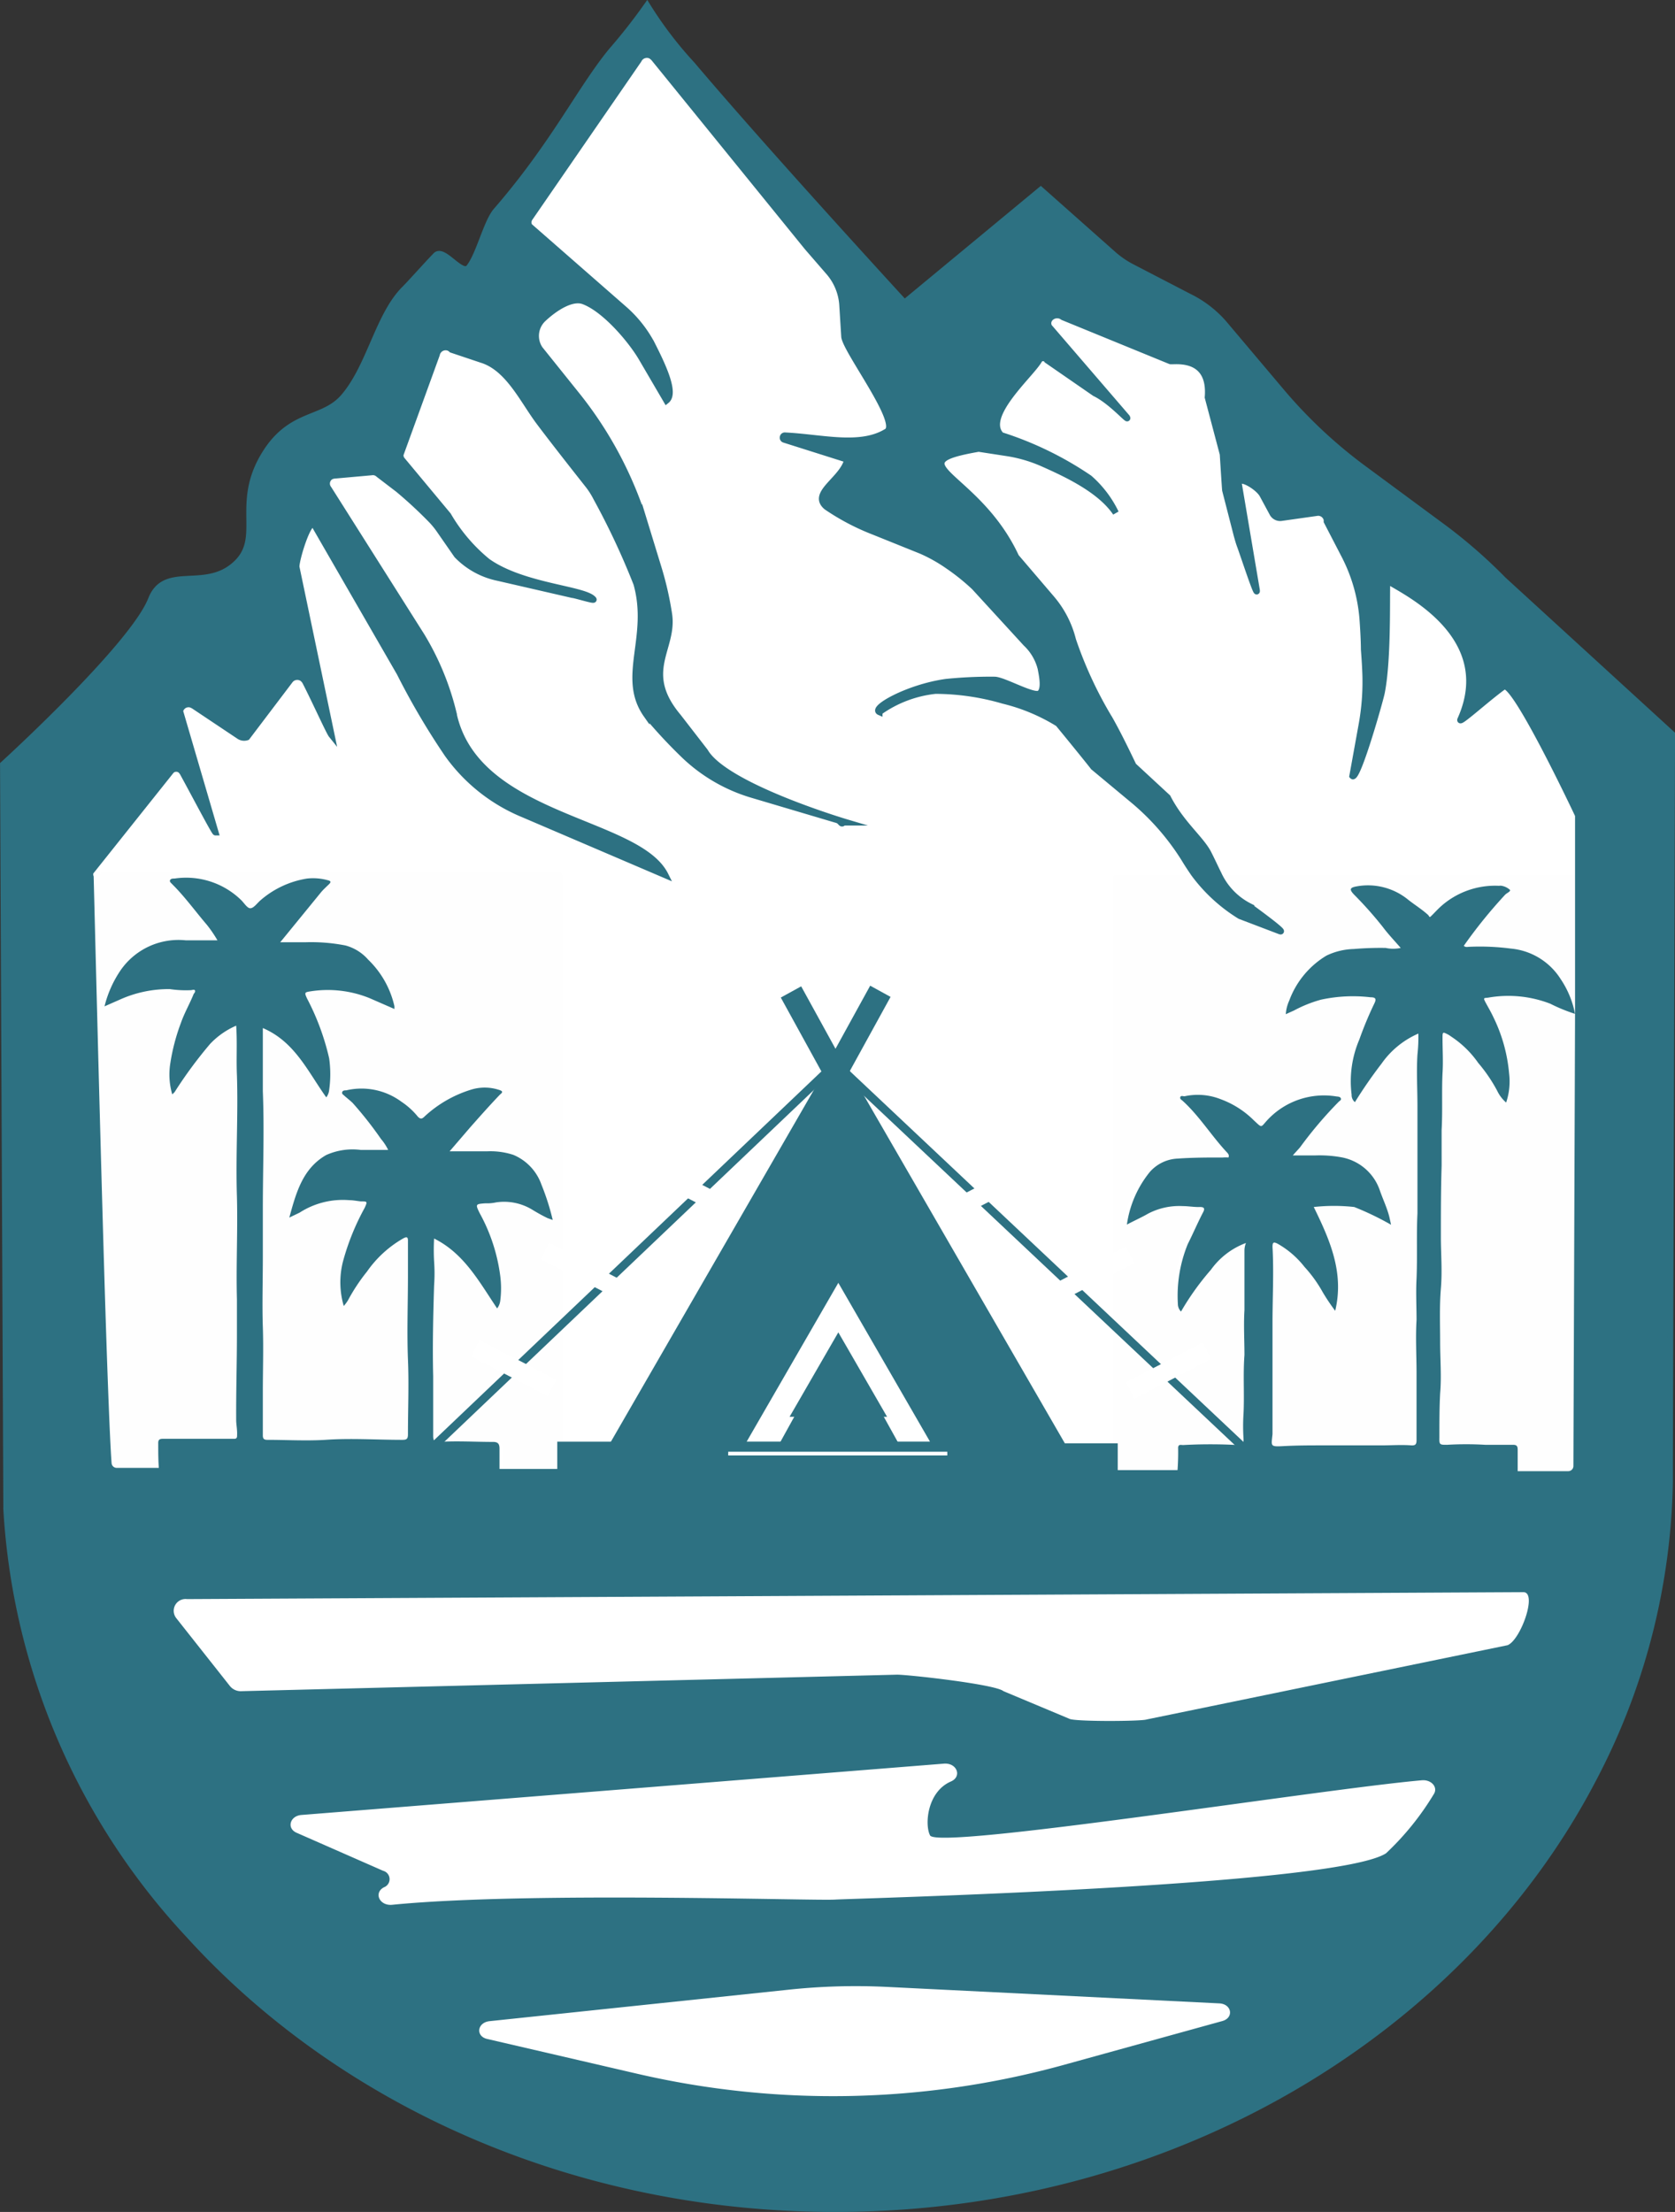 <svg id="Capa_1" data-name="Capa 1" xmlns="http://www.w3.org/2000/svg" viewBox="0 0 203.04 268.09"><rect x="0" y="0" width="203.04" height="268.09" fill="#333333" stroke="none"/><defs><style>.cls-1,.cls-4{fill:#fff;}.cls-2{fill:#fefefe;}.cls-3,.cls-5{fill:#2d7182;}.cls-4{stroke:#000;}.cls-4,.cls-6,.cls-7{stroke-miterlimit:17.07;}.cls-5,.cls-7{stroke:#2d7182;}.cls-5{stroke-miterlimit:10;stroke-width:0.75px;}.cls-6,.cls-7{fill:none;}.cls-6{stroke:#fff;stroke-width:3px;}</style></defs><g id="Capa_4" data-name="Capa 4"><path class="cls-1" d="M118.19,10.16V9.9S118.32,10,118.19,10.16Z" transform="translate(-38.84 -8.03)"/><path class="cls-1" d="M241.43,97l-.25,88.25v2.36a80.29,80.29,0,0,1-9.47,36.45c-15.82,30-49.93,51.05-89.79,51.7-32.42.55-61.49-12.49-80.3-33.21A82.66,82.66,0,0,1,39.55,191l-.4-90.28s15.68-14.23,17.94-20c1.62-4.12,6.11-1.12,9.78-3.89,4.42-3.34-.2-7.69,4.42-14.38C74.38,58.06,78,59,80.38,56.22c3.22-3.63,4.22-9.94,7.43-13.14.86-.85,2.82-3.11,3.78-4s3.1,2.43,4,1.49c1.24-1.38,2.13-5.55,3.31-6.91,7-8.07,10.2-14.8,14-19.42a68.51,68.51,0,0,0,4.29-5.45,46.8,46.8,0,0,0,5.45,7.16c9.09,10.62,25.75,28.85,25.75,28.85L165,31.08l8.83,7.82a11.58,11.58,0,0,0,2.15,1.45L183,44a13.51,13.51,0,0,1,4.11,3.25l7,8.29a58.66,58.66,0,0,0,10.24,9.55l9,6.47a62.72,62.72,0,0,1,7.81,6.75Z" transform="translate(-38.84 -8.03)"/><path class="cls-2" d="M106.38,113.76H51.53c-.51,0-.62.11-.62.62v72.5c0,.48,0,.66.58.66h55c.49,0,.6,0,.6-.57V114.4C107,113.82,106.85,113.76,106.38,113.76ZM99.29,187H86.69c-3-.09-5.91-.17-8.87-.15H58.89c-.27,0-.4,0-.49-.18a1.18,1.18,0,0,1-.09-.37,27.1,27.1,0,0,1-.09-3.12c0-.37,0-.53.27-.58h5.78a19.28,19.28,0,0,1,3,0,.48.48,0,0,0,.29,0h0c.13,0,.15-.22.16-.4,0-.6-.11-1.19-.11-1.82V165.76c0-4.15.2-8.29,0-12.46-.14-4.89.19-9.74,0-14.7v-6h-.09l-.34.16a9.87,9.87,0,0,0-2.71,2,55.19,55.19,0,0,0-4.35,5.86l-.25.25h0a8.25,8.25,0,0,1-.22-3.63A24.13,24.13,0,0,1,61,132.33c.42-1.22,1.07-2.33,1.55-3.49a1,1,0,0,1,0-.24h0v-.22a.69.69,0,0,0-.53,0,12.2,12.2,0,0,1-2.49-.13,10.06,10.06,0,0,0-1.82.11l-.73.09-.63.13-.77.18a13.93,13.93,0,0,0-2.16.78l-1.82.82h0A13.93,13.93,0,0,1,53.49,126,8.66,8.66,0,0,1,58,122.65a7.06,7.06,0,0,1,.91-.21,7.81,7.81,0,0,1,2.55-.13h3.81c-.4-.6-.82-1.18-1.27-1.82-1.4-1.63-2.65-3.38-4.18-4.91-.13-.14-.42-.27-.29-.49a.36.36,0,0,1,.25-.18h.29a9.59,9.59,0,0,1,8,2.54c.41.37.71,1.08,1.2,1.06h0c.47,0,.76-.6,1.14-.93a11.54,11.54,0,0,1,4.13-2.31,10.13,10.13,0,0,1,1.45-.32h.37a6.68,6.68,0,0,1,2.22.21c.36.1.43.22.14.51s-.62.6-.91.91l-1.33,1.53-3.63,4.14a2.2,2.2,0,0,0-.15.31h3.13a20.53,20.53,0,0,1,4.82.4,5.59,5.59,0,0,1,2.76,1.73,11.23,11.23,0,0,1,3.18,5.64v.32l-3-1.31a13.61,13.61,0,0,0-7.17-.81c-.56.09-.69.14-.61.43l.18.42a29,29,0,0,1,2.67,7.27c0,.38.11.75.13,1.15h0a11.93,11.93,0,0,1-.13,2.67,1.45,1.45,0,0,1-.34.87c-2.2-3.11-3.79-6.74-7.68-8.4v2.88c0,1.6-.12,3.2,0,4.78v21.7c0,2.17-.11,4.33,0,6.48a2.41,2.41,0,0,0,0,.38c.13,2.32,0,4.34,0,6.41v6.68c0,.45.11.6.57.6,2.32,0,4.69.2,7,0,3.11-.17,6.22,0,9.35,0,.51,0,.69-.11.69-.66V158.81c0-.58-.18-.58-.6-.34a13.56,13.56,0,0,0-4.36,4,21.1,21.1,0,0,0-2.31,3.49,4.83,4.83,0,0,1-.51.68,10.56,10.56,0,0,1-.42-2.73,11.34,11.34,0,0,1,.31-2.6,29.27,29.27,0,0,1,2.64-6.55c.09-.21.16-.36.2-.47s0-.29-.66-.33a4,4,0,0,1-1.42-.16,9.8,9.8,0,0,0-6,1.51l-1.2.58h0c.84-3,1.64-5.94,4.47-7.58a7.9,7.9,0,0,1,4.18-.62h3.26a5.84,5.84,0,0,0-.88-1.32,50.23,50.23,0,0,0-3.43-4.39c-.31-.3-.66-.56-1-.85l-.26-.24c-.09,0-.09-.09,0-.22a.76.76,0,0,1,.51-.19,8.11,8.11,0,0,1,6.69,1.38,9.32,9.32,0,0,1,2.05,1.81c.28.3.46.31.77,0a13.74,13.74,0,0,1,5.87-3.14,5.41,5.41,0,0,1,3.33,0c.45.16.29.33.12.47l-.2.16c-1.27,1.26-2.47,2.6-3.63,4l-2.38,2.78H97.8a8.71,8.71,0,0,1,3.2.45,6.13,6.13,0,0,1,3.63,3.39A26.48,26.48,0,0,1,106,156h-.17l-.49-.11a17.7,17.7,0,0,1-1.81-1,6.67,6.67,0,0,0-4-1h-.4c-.42,0-.84.11-1.29.13h0a4.21,4.21,0,0,0-.71,0c-.4.11-.29.35.11,1.11a22,22,0,0,1,2.51,7.56,12.54,12.54,0,0,1,0,3,1.7,1.7,0,0,1-.39.91h0c-2-3.2-3.9-6.54-7.61-8.4h0a20.12,20.12,0,0,0,0,2.69,23.54,23.54,0,0,1,0,2.91c0,3.64-.18,7.36,0,11v7.28c0,.36,0,.58.2.67h.42c2.18-.2,4.36,0,6.54,0,.65,0,.84.27.82.84v2.87a.33.33,0,0,1,0,.14A.43.43,0,0,1,99.29,187Z" transform="translate(-38.84 -8.03)"/><path class="cls-3" d="M101.07,148a8.94,8.94,0,0,0-3.17-.43H93.34l2.44-2.84c1.2-1.36,2.4-2.71,3.63-4,.17-.17.57-.39,0-.58a5.58,5.58,0,0,0-3.31-.1,14.6,14.6,0,0,0-5.83,3.33c-.31.31-.49.27-.77,0a8.9,8.9,0,0,0-2-1.82,8.14,8.14,0,0,0-6.69-1.38c-.18,0-.42,0-.49.22s.14.31.27.44.66.54,1,.87a45,45,0,0,1,3.43,4.36,6.09,6.09,0,0,1,.87,1.33H82.56a7.8,7.8,0,0,0-4.18.62c-2.84,1.63-3.64,4.53-4.47,7.58l1.25-.6a9.67,9.67,0,0,1,6-1.51c.48,0,1,.11,1.42.15.8,0,.82,0,.46.79a29.27,29.27,0,0,0-2.64,6.55,10.19,10.19,0,0,0,.11,5.34,5.13,5.13,0,0,0,.51-.69,22.44,22.44,0,0,1,2.31-3.49,13.56,13.56,0,0,1,4.36-4c.44-.24.62-.24.6.35v4.21c0,3.37-.13,6.71,0,10.09.13,3,0,6,0,9.09,0,.55-.16.66-.69.66-3.13,0-6.24-.22-9.33,0-2.34.14-4.69,0-7,0-.46,0-.58-.15-.57-.6v-5.29c0-2.6.09-5.19,0-7.8s0-5.66,0-8.51v-5.84c0-4.74.19-9.49,0-14.21v-7.66c3.89,1.66,5.46,5.29,7.69,8.4a1.73,1.73,0,0,0,.35-.89,13.72,13.72,0,0,0,0-3.84,30,30,0,0,0-2.69-7.27c-.31-.69-.31-.74.44-.85a13.49,13.49,0,0,1,7.16.83l3,1.31v-.34a11.3,11.3,0,0,0-3.18-5.64,5.57,5.57,0,0,0-2.76-1.72,21.65,21.65,0,0,0-4.82-.39H72.81A3.13,3.13,0,0,1,73,122l4.8-5.88c.27-.31.6-.61.91-.91s.22-.41-.15-.5a6.74,6.74,0,0,0-2.49-.2,11.28,11.28,0,0,0-5.67,2.65c-.4.35-.8.93-1.2.95s-.78-.68-1.2-1.06a9.56,9.56,0,0,0-8-2.54c-.2,0-.47,0-.55.21s.17.35.29.5c1.53,1.52,2.78,3.27,4.18,4.9A15.5,15.5,0,0,1,65.2,122H61.38a8.53,8.53,0,0,0-7.93,3.64A13.47,13.47,0,0,0,51.51,130l1.82-.8a14.41,14.41,0,0,1,6.1-1.29,13.21,13.21,0,0,0,2.51.13c.19,0,.4-.11.51,0s0,.31-.13.45c-.47,1.18-1.12,2.29-1.54,3.49a24.31,24.31,0,0,0-1.29,4.89,8.56,8.56,0,0,0,.23,3.8l.28-.27a52.64,52.64,0,0,1,4.32-5.86,9.63,9.63,0,0,1,3.15-2.2c.14,2.08,0,4,.09,6,.16,4.88-.16,9.75,0,14.71.11,4.16-.11,8.29,0,12.45v4.24c0,3.46-.11,6.91-.09,10.38,0,.57.14,1.17.11,1.82,0,.29,0,.51-.46.47-1,0-2,0-3.05,0H58.62c-.48,0-.62.13-.6.62,0,1,0,2.07.09,3.13,0,.42.12.54.58.54h3.63c2.75,0,5.46,0,8.22.11h7.07c3,0,5.93,0,8.87.15h5.06c2.47,0,5,0,7.27.12.47,0,.6-.12.58-.58v-2.87c0-.56-.14-.85-.82-.84-2.16,0-4.36-.14-6.54,0-.58,0-.66-.16-.68-.69v-7.27c-.09-3.63,0-7.36.11-11a20.47,20.47,0,0,0,0-2.93,25.41,25.41,0,0,1,0-2.76c3.64,1.81,5.46,5.23,7.64,8.47a1.86,1.86,0,0,0,.38-.93,11.59,11.59,0,0,0,0-3A21.45,21.45,0,0,0,97,155.09c-.56-1.13-.52-1.13.69-1.22a5,5,0,0,0,1.28-.11,6.56,6.56,0,0,1,4.43.91c.59.36,1.2.7,1.82,1l.62.22a29.33,29.33,0,0,0-1.37-4.29A6.11,6.11,0,0,0,101.07,148Z" transform="translate(-38.84 -8.03)"/><path class="cls-2" d="M230.2,114.06H174.44c-.51,0-.65,0-.65.6V187.9c0,.55.14.66.65.66h55.7c.55,0,.69,0,.69-.66V114.73C230.83,114.13,230.71,114.06,230.2,114.06ZM181.2,187v-.2a30.36,30.36,0,0,1,.13-3.16c0-.49.36-.35.62-.35h6.61a.86.86,0,0,0,.62-.16c.11-.11.13-.31.11-.6a17.94,17.94,0,0,1,0-3.11c.18-2.33,0-4.69,0-7,.11-1.82,0-3.64,0-5.46.11-2.45,0-4.89,0-7.27a4.89,4.89,0,0,1,.09-.53,1.68,1.68,0,0,1,.09-.32,9,9,0,0,0-4.21,3.21,34.67,34.67,0,0,0-3.64,4.89.28.28,0,0,1-.09.2,1.22,1.22,0,0,1-.38-.91,16.3,16.3,0,0,1,1.2-7.27c.6-1.25,1.14-2.54,1.82-3.78.14-.27.2-.45.12-.54s-.23-.17-.54-.17a12.38,12.38,0,0,1-2-.11,8.23,8.23,0,0,0-4.24.93l-2.14,1.09-.4.2a13.13,13.13,0,0,1,2.78-6.36,4.89,4.89,0,0,1,3.4-1.64c1.82-.11,3.63-.11,5.45-.11a2.58,2.58,0,0,1,.68,0c.12-.27,0-.45-.19-.63-1.81-2-3.34-4.35-5.34-6.22-.13-.13-.37-.24-.31-.46s.33,0,.51-.11a7.38,7.38,0,0,1,4.38.35l.73.31a1.65,1.65,0,0,1,.36.16,11.33,11.33,0,0,1,2.87,2.08c.57.56.77.78.95.7h0c.14,0,.31-.3.69-.7a9.34,9.34,0,0,1,8.38-2.88c.15,0,.38,0,.49.15h0v.09c0,.09-.18.31-.31.45a50.22,50.22,0,0,0-4.63,5.46c-.26.34-.55.63-.89,1h2.65a13.72,13.72,0,0,1,3.2.22,5.09,5.09,0,0,1,1.51.47h0a6.25,6.25,0,0,1,3.11,3.46c.38,1.09.89,2.12,1.18,3.25a3.19,3.19,0,0,0,.22.91h0c-.71-.4-1.46-.78-2.19-1.14l-1.14-.51-1.13-.48a22.48,22.48,0,0,0-4.92,0c1.92,3.9,3.63,7.82,2.67,12.31a1.31,1.31,0,0,1,0,.28,23.07,23.07,0,0,1-1.51-2.28,17.64,17.64,0,0,0-2.22-3.07,10.94,10.94,0,0,0-3-2.82h0c-.55-.29-.66-.18-.66.39v9.19c0,2.2.13,4.42,0,6.6s0,4.31,0,6.48v.29c-.1.87,0,1.21.3,1.36a3,3,0,0,0,1,.09c1.31,0,3.26-.2,4.89-.09,2.33.13,4.64,0,7,0h3.63c.44,0,.6-.09.62-.62V168c.13-1.69,0-3.36,0-5,.13-2.63,0-5.29.11-7.92.11-2.08-.11-4.13,0-6.18s0-4.53,0-6.77v-6.27c0-.71.09-1.45.11-2.22v-.31a10.6,10.6,0,0,0-4.47,3.64c-1.17,1.4-2.08,3-3.13,4.51a.19.19,0,0,1-.09.16,1.14,1.14,0,0,1-.4-.91,12.69,12.69,0,0,1,.94-6.69c.62-1.49,1.22-2.94,1.82-4.36.15-.31.18-.49,0-.6a.88.88,0,0,0-.54-.16,18.29,18.29,0,0,0-5.95.29,16.22,16.22,0,0,0-3.27,1.32l-.58.26-.37.18a4.06,4.06,0,0,1,.42-1.64,10.74,10.74,0,0,1,4.49-5.45,8.1,8.1,0,0,1,3.31-.8c1.29-.13,2.6-.09,3.89-.13.6,0,1.2.31,1.82,0-.76-.87-1.51-1.65-2.16-2.52a39.5,39.5,0,0,0-3.49-3.93c-.6-.62-.53-.82.31-1a7.64,7.64,0,0,1,6.3,1.65c.77.64,1.64,1.2,2.37,1.82a.28.28,0,0,0,.25,0,1,1,0,0,1,.24,0c.11,0,.62-.66,1-1a9.86,9.86,0,0,1,7.11-2.55.81.81,0,0,1,.31,0,2.11,2.11,0,0,1,.93.35v.12c.16.33-.39.38-.59.62a60.31,60.31,0,0,0-5,6.16.61.61,0,0,0,.35.17h.38a31.15,31.15,0,0,1,5,.23,8.13,8.13,0,0,1,1.54.33,8,8,0,0,1,4.4,3.45,11.4,11.4,0,0,1,1.73,4.22c-.45-.14-.91-.33-1.36-.49a7.92,7.92,0,0,1-1-.44h-.09l-.26-.12a14.26,14.26,0,0,0-7.54-.75c-.49,0-.49.26-.31.6s.65,1.13.92,1.71a19.41,19.41,0,0,1,2,6.87,7.67,7.67,0,0,1-.33,3.4.38.38,0,0,0,0,.15,4.4,4.4,0,0,1-1.09-1.44,19.32,19.32,0,0,0-2.29-3.38,12.18,12.18,0,0,0-3.15-3.09l-.41-.29-.2-.09c-.57-.29-.57-.24-.57.52,0,1.39.13,2.79,0,4.19-.16,2.3,0,4.61-.11,6.9v13c0,2.07.13,4.16,0,6.23s0,4.33-.09,6.48.13,4.2,0,6.25,0,3.55-.09,5.33c0,.71,0,.87.44.89h.49a39.22,39.22,0,0,1,4.6,0h3.38c.24,0,.4,0,.47.16a.58.58,0,0,1,.11.46v3.23c0,.29,0,.49-.36.44-2-.27-3.95,0-5.89-.09-2.29-.15-4.56.14-6.82,0-1.67-.13-3.34,0-5,0H197c-1.81,0-3.63.11-5.45,0-2.43-.15-4.85,0-7.27,0a18.43,18.43,0,0,0-2.35,0h0c-.6-.29-.69-.42-.69-.75Z" transform="translate(-38.84 -8.03)"/><path class="cls-3" d="M222,123a29,29,0,0,0-5-.22c-.23,0-.51.1-.72-.12a59.13,59.13,0,0,1,5-6.18c.2-.22.71-.4.59-.6a2,2,0,0,0-1-.49.81.81,0,0,0-.31,0,9.85,9.85,0,0,0-7.11,2.54c-.34.31-.64.64-1,1s-.27.28-.49,0c-.73-.67-1.6-1.21-2.37-1.81a7.69,7.69,0,0,0-6.31-1.66c-.83.15-.9.37-.3,1a46.43,46.43,0,0,1,3.49,3.93c.65.87,1.41,1.66,2.16,2.53a4.3,4.3,0,0,1-1.82,0,38.49,38.49,0,0,0-3.87.13,8.1,8.1,0,0,0-3.31.8,10.65,10.65,0,0,0-4.51,5.45,4.73,4.73,0,0,0-.42,1.65l1-.45a15.63,15.63,0,0,1,3.27-1.31,18.29,18.29,0,0,1,6-.29c.61,0,.74.18.47.74a43.77,43.77,0,0,0-1.82,4.37,12.88,12.88,0,0,0-.94,6.69,1.11,1.11,0,0,0,.4.91,56.12,56.12,0,0,1,3.23-4.67,10.57,10.57,0,0,1,4.46-3.64,19.55,19.55,0,0,1-.11,2.54c-.13,2.08,0,4.15,0,6.26v13c-.13,2.62,0,5.27-.11,7.91-.09,1.67,0,3.34,0,5-.13,2.15,0,4.31,0,6.46v8.12c0,.53-.18.64-.62.62-1.22-.09-2.44,0-3.64,0h-7c-1.62,0-3.25,0-4.89.09s-1.45,0-1.31-1.45V168.36c0-3.08.17-6.17,0-9.2,0-.55.11-.66.64-.38a11,11,0,0,1,3.24,2.8,16,16,0,0,1,2.21,3.07,24.53,24.53,0,0,0,1.51,2.25c1.11-4.62-.65-8.6-2.6-12.58a22.39,22.39,0,0,1,4.91,0,35.18,35.18,0,0,1,4.46,2.15c-.09-.42-.15-.69-.22-1-.29-1.12-.8-2.16-1.17-3.25a6.06,6.06,0,0,0-4.65-3.93,14.94,14.94,0,0,0-3.2-.22h-2.67c.34-.4.63-.69.89-1a49.29,49.29,0,0,1,4.63-5.46c.11-.14.39-.23.31-.45s-.36-.22-.54-.24a9.36,9.36,0,0,0-8.38,2.87c-.84.91-.58,1-1.66,0a11.12,11.12,0,0,0-4-2.54,7.54,7.54,0,0,0-4.38-.35c-.18,0-.44-.12-.51.11s.18.33.31.46c2,1.82,3.47,4.22,5.34,6.22.17.18.31.36.19.63a3.86,3.86,0,0,0-.68,0c-1.82,0-3.63,0-5.45.13a4.77,4.77,0,0,0-3.4,1.62,13,13,0,0,0-2.78,6.38c.92-.49,1.82-.89,2.54-1.31a8.13,8.13,0,0,1,4.24-.93c.67,0,1.36.13,2,.11s.71.2.41.73c-.63,1.22-1.18,2.51-1.81,3.76a16.59,16.59,0,0,0-1.2,7.27,1.3,1.3,0,0,0,.38.91,32.3,32.3,0,0,1,3.63-5.07,9.12,9.12,0,0,1,4.24-3.24,2.59,2.59,0,0,0-.18.86v7.27c-.11,1.82,0,3.64,0,5.45-.18,2.35,0,4.71-.11,7.06a23.05,23.05,0,0,0,0,3.11c0,.58,0,.78-.71.74a60.91,60.91,0,0,0-6.62,0c-.23,0-.6-.14-.6.35a29,29,0,0,1-.13,3.36c0,.36,0,.47.44.47h2.35c2.45,0,4.87-.11,7.27,0,1.82.13,3.63,0,5.45,0,2.57.09,5.13,0,7.71,0h5c2.25.15,4.54-.14,6.82,0,1.94.17,3.92-.18,5.89.09.34,0,.38-.14.36-.45v-3.24c0-.45-.11-.61-.58-.61h-3.36a39.56,39.56,0,0,0-4.62,0c-.89,0-.95,0-.93-.88,0-1.81,0-3.63.09-5.34.18-2.06,0-4.15,0-6.26s-.09-4.29.09-6.47,0-4.16,0-6.23c0-2.89,0-5.78.09-8.66V145c.13-2.31,0-4.62.11-6.91.09-1.4,0-2.8,0-4.2,0-.83,0-.83.77-.42l.41.28a12.1,12.1,0,0,1,3.15,3.11,18.8,18.8,0,0,1,2.29,3.36,4.4,4.4,0,0,0,1.09,1.44,8,8,0,0,0,.36-3.53,19.3,19.3,0,0,0-1.94-6.89c-.27-.58-.6-1.13-.91-1.71s-.22-.53.29-.58a14.1,14.1,0,0,1,7.55.73,20.45,20.45,0,0,0,3,1.23,11.3,11.3,0,0,0-1.73-4.2A8,8,0,0,0,222,123Z" transform="translate(-38.84 -8.03)"/><path class="cls-4" d="M243.83,269.15" transform="translate(-38.84 -8.03)"/><path class="cls-5" d="M221.07,78.3a62.1,62.1,0,0,0-7.82-6.75L204.38,65a58.55,58.55,0,0,1-10.23-9.54l-7-8.29A13.42,13.42,0,0,0,183,44l-7-3.63a11.4,11.4,0,0,1-2.14-1.46L165,31.05,148.48,44.72s-16.71-18.18-25.74-28.85a47,47,0,0,1-5.46-7.17A68.18,68.18,0,0,1,113,14.16c-3.81,4.62-7,11.34-14,19.41C97.8,34.94,96.9,39,95.67,40.48c-.91,1-3.06-2.45-4-1.49s-2.93,3.2-3.78,4.06c-3.22,3.2-4.22,9.45-7.44,13.14-2.42,2.74-6,1.82-9.09,6.22-4.62,6.69,0,11-4.42,14.38-3.63,2.76-8.16-.24-9.78,3.89-2.25,5.71-17.94,20-17.94,20l.4,90.28a82.61,82.61,0,0,0,22.07,51.55c18.82,20.73,47.89,33.76,80.3,33.22,39.87-.66,74-21.73,89.79-51.7a80.32,80.32,0,0,0,9.47-36.45v-2.37L241.51,97ZM49.85,113.67l9.75-12.23a.85.85,0,0,1,1.2,0l.16.2c1.24,2.25,3.87,7.27,4,7.27l-4.3-14.69a1.06,1.06,0,0,1,1.27-.82h0a2,2,0,0,1,.4.18l5.45,3.64a1.09,1.09,0,0,0,1,.16L74,90.49a1.1,1.1,0,0,1,1.53-.21h0a1.81,1.81,0,0,1,.29.33c1.12,2.16,2.91,6.13,3.2,6.49L74.76,76.73c0-1,1.49-5.85,2.16-5.12l10.38,18a88.29,88.29,0,0,0,5.8,9.85,21.18,21.18,0,0,0,9.18,7.27l17.22,7.37c-3.38-6.8-23.22-6.78-25.74-19.84a33,33,0,0,0-3.82-9.18L78.67,67.26a1,1,0,0,1,.16-1.4l0,0a1.09,1.09,0,0,1,.58-.2l4.46-.4a1,1,0,0,1,.87.27l2.38,1.82a53.08,53.08,0,0,1,4.11,3.82,10.4,10.4,0,0,1,1,1.27l2,2.88a9.61,9.61,0,0,0,5,2.74l9,2.07c.29,0,2.73.77,2.55.55-1-1.29-8.53-1.53-12.85-4.6a20.67,20.67,0,0,1-4.77-5.6l-5.61-6.74a.93.93,0,0,1-.17-.62L91.78,51A1.1,1.1,0,0,1,93,50.12a1,1,0,0,1,.58.29l3.64,1.22c3.25,1,5,4.92,7,7.58s4.82,6.22,6,7.72a9.61,9.61,0,0,1,.91,1.46A90.06,90.06,0,0,1,116,78.79c1.82,6.51-2,11.32,1.2,15.87a60.69,60.69,0,0,0,4.43,4.78,20.19,20.19,0,0,0,8.46,4.94l10.11,3a.9.9,0,0,1,.54.33c.25.27.2,0,.49,0h.24s-14.71-4.36-17.16-8.6l-3.26-4.21c-4.58-5.46-.49-8.24-1.11-12.4a39,39,0,0,0-1.29-5.66l-1.62-5.29A47,47,0,0,0,108.83,56l-4.55-5.67a2.84,2.84,0,0,1,.39-3.64c1.4-1.32,3.47-2.67,4.89-2.16,2.54.93,5.67,4.58,7,6.8l3.07,5.25c1.16-.92-.53-4.4-1.82-6.94a14.93,14.93,0,0,0-3.31-4.15L103,35.43a1,1,0,0,1,0-.89l13.25-19.23a1.11,1.11,0,0,1,1.48-.53,2.54,2.54,0,0,1,.36.29L136.7,38l2.6,3a6.75,6.75,0,0,1,1.65,4l.24,3.86c.27,1.81,6.85,10.41,5.16,11.47-3.22,2-7.85.71-12.32.49a.24.24,0,0,0-.29.2.24.24,0,0,0,.16.29h0l7.65,2.42c-.54,2.41-4.51,4.09-2.51,5.74a28.19,28.19,0,0,0,5.71,3l5.76,2.32a19.08,19.08,0,0,1,3.24,1.82,26.28,26.28,0,0,1,3.2,2.57L163.2,86A6.29,6.29,0,0,1,165,89.06c.13.73.53,2.46-.12,3s-4.33-1.6-5.46-1.64a53.13,53.13,0,0,0-5.91.27c-4.65.66-9.09,3.2-8.07,3.64a14.34,14.34,0,0,1,6.8-2.58,29.72,29.72,0,0,1,8.22,1.2,22.88,22.88,0,0,1,6.65,2.78c1.71,2.07,4.22,5.18,4.27,5.27l4.59,3.82a29.86,29.86,0,0,1,6.41,7.27c.37.62.77,1.22,1.18,1.82a19.86,19.86,0,0,0,5.59,5.14l4.78,1.82c1.16.47-3.64-3-3.64-3a8.24,8.24,0,0,1-3.76-3.93c-.35-.69-.69-1.45-1.15-2.36-.87-1.82-3.32-3.64-5-6.91l-4.15-3.84c-.87-1.81-1.82-3.78-2.85-5.61a48.92,48.92,0,0,1-4.48-9.62,12.32,12.32,0,0,0-2.56-5L162,75.52c-4.72-10.2-14.94-11.31-4.53-13.11l3.64.56a17.2,17.2,0,0,1,4.09,1.22c2.91,1.29,7,3.2,8.89,6a13.19,13.19,0,0,0-3.2-4.21,41.2,41.2,0,0,0-10.69-5.2c-2.27-2.31,3.64-7.37,4.6-9.09a.56.56,0,0,1,.77-.18.41.41,0,0,1,.19.18l5.79,4c2.07,1,4.27,3.64,3.89,2.91L166,47.63c-.47-1,.82-1.82,1.69-1.16l13,5.32c.18.15,5-.89,4.56,4.4l1.82,6.88s.27,4.32.29,4.38l1.4,5.45c.13.46.25.91.42,1.35.65,1.82,2.12,6.32,2,5.31L189,66.68c-.13-1.1,2.3.3,2.87,1.31l1.22,2.26a1.05,1.05,0,0,0,1.1.54l4.24-.6a1.06,1.06,0,0,1,1.24.84h0v.2l2.11,4.07A20.22,20.22,0,0,1,204,82.94c.18,2.42.18,3.63.18,3.76s.11,1.36.16,2.6a29,29,0,0,1-.45,6.64l-1.11,6.14c.58.65,3.4-9.29,3.55-10.13.92-4.67.49-14.18.72-13.58s13.73,5.93,8.82,16.87c-.29.66,3.2-2.54,5.24-4,1.25-.89,8.9,15.33,8.9,15.33a.79.79,0,0,1,.13.49v23.78l-.2,54.87a1,1,0,0,1-1,1h-6l-41.07-.13H165.1L116,186.44H99.8l-41.2-.13H53.06a1,1,0,0,1-1.07-.95c-.22-2.92-.57-12.38-.9-23.5-.58-19.51-1.18-44.13-1.27-47.54a1,1,0,0,1,0-.65Z" transform="translate(-38.84 -8.03)"/><path class="cls-3" d="M118.19,10.16V9.9S118.32,10,118.19,10.16Z" transform="translate(-38.84 -8.03)"/><polygon class="cls-3" points="101.49 127.19 71.44 179.26 131.58 179.26 101.49 127.19"/><polygon class="cls-6" points="101.62 158.48 93.11 173.22 110.13 173.22 101.62 158.48"/><polygon class="cls-3" points="101.69 161.91 93.91 176 109.51 176 101.69 161.91"/><rect class="cls-3" x="67.55" y="174.73" width="9.4" height="4.04"/><rect class="cls-3" x="126.09" y="174.93" width="9.4" height="4.04"/><rect class="cls-3" x="135.91" y="127.59" width="2.82" height="10.74" transform="translate(-85.92 74.57) rotate(-28.8)"/><rect class="cls-3" x="137.6" y="131.47" width="10.74" height="2.82" transform="translate(-81.19 186.12) rotate(-61.2)"/><line class="cls-7" x1="150.63" y1="175.35" x2="102.53" y2="130.05"/><line class="cls-7" x1="52.5" y1="175.35" x2="100.29" y2="129.86"/><rect class="cls-1" x="100" y="168.61" width="2.24" height="10.47" transform="translate(-138.6 175.52) rotate(-62.58)"/><rect class="cls-1" x="108.44" y="156.82" width="2.24" height="10.47" transform="translate(-123.59 176.65) rotate(-62.58)"/><rect class="cls-1" x="119.45" y="145.9" width="2.24" height="10.47" transform="translate(-107.96 180.53) rotate(-62.58)"/><rect class="cls-1" x="175.26" y="173.02" width="10.47" height="2.24" transform="translate(-98.76 94.66) rotate(-27.42)"/><rect class="cls-1" x="165.96" y="161.39" width="10.47" height="2.24" transform="translate(-94.45 89.07) rotate(-27.42)"/><rect class="cls-1" x="154.44" y="150.8" width="10.47" height="2.24" transform="translate(-90.86 82.57) rotate(-27.42)"/><rect class="cls-1" x="88.27" y="175.95" width="26.56" height="0.45"/><path class="cls-1" d="M61.5,201.84l162-.84c1.74,0-.33,5.81-1.92,6.43l-43.75,9c-.59.23-8.93.28-9.4-.1L160.48,213c-1-.84-11.53-2-12.9-2L68.14,213a1.69,1.69,0,0,1-1.42-.61l-6.52-8.25A1.43,1.43,0,0,1,61.5,201.84Z" transform="translate(-38.84 -8.03)"/><path class="cls-1" d="M75.44,228l77.87-6.22c1.55-.08,2.16,1.58.79,2.17-2.88,1.25-3.19,5.24-2.52,6.53.92,1.8,47.35-5.61,59.61-6.68,1.11-.1,1.94.78,1.5,1.6a33.63,33.63,0,0,1-5.84,7.25c-6.19,4-65.08,5.49-66.78,5.61-2.43.17-37.28-1-53.69.63-1.54.15-2.27-1.45-1-2.12h0a1.05,1.05,0,0,0-.1-2l-10.49-4.61C73.54,229.61,74,228.07,75.44,228Z" transform="translate(-38.84 -8.03)"/><path class="cls-1" d="M98.14,253l36.4-3.83a76.8,76.8,0,0,1,11.75-.33l40.35,2c1.51.07,1.8,1.74.37,2.14l-19.53,5.4a105.11,105.11,0,0,1-51.35,1l-18.2-4.22C96.49,254.86,96.65,253.2,98.14,253Z" transform="translate(-38.84 -8.03)"/></g></svg>